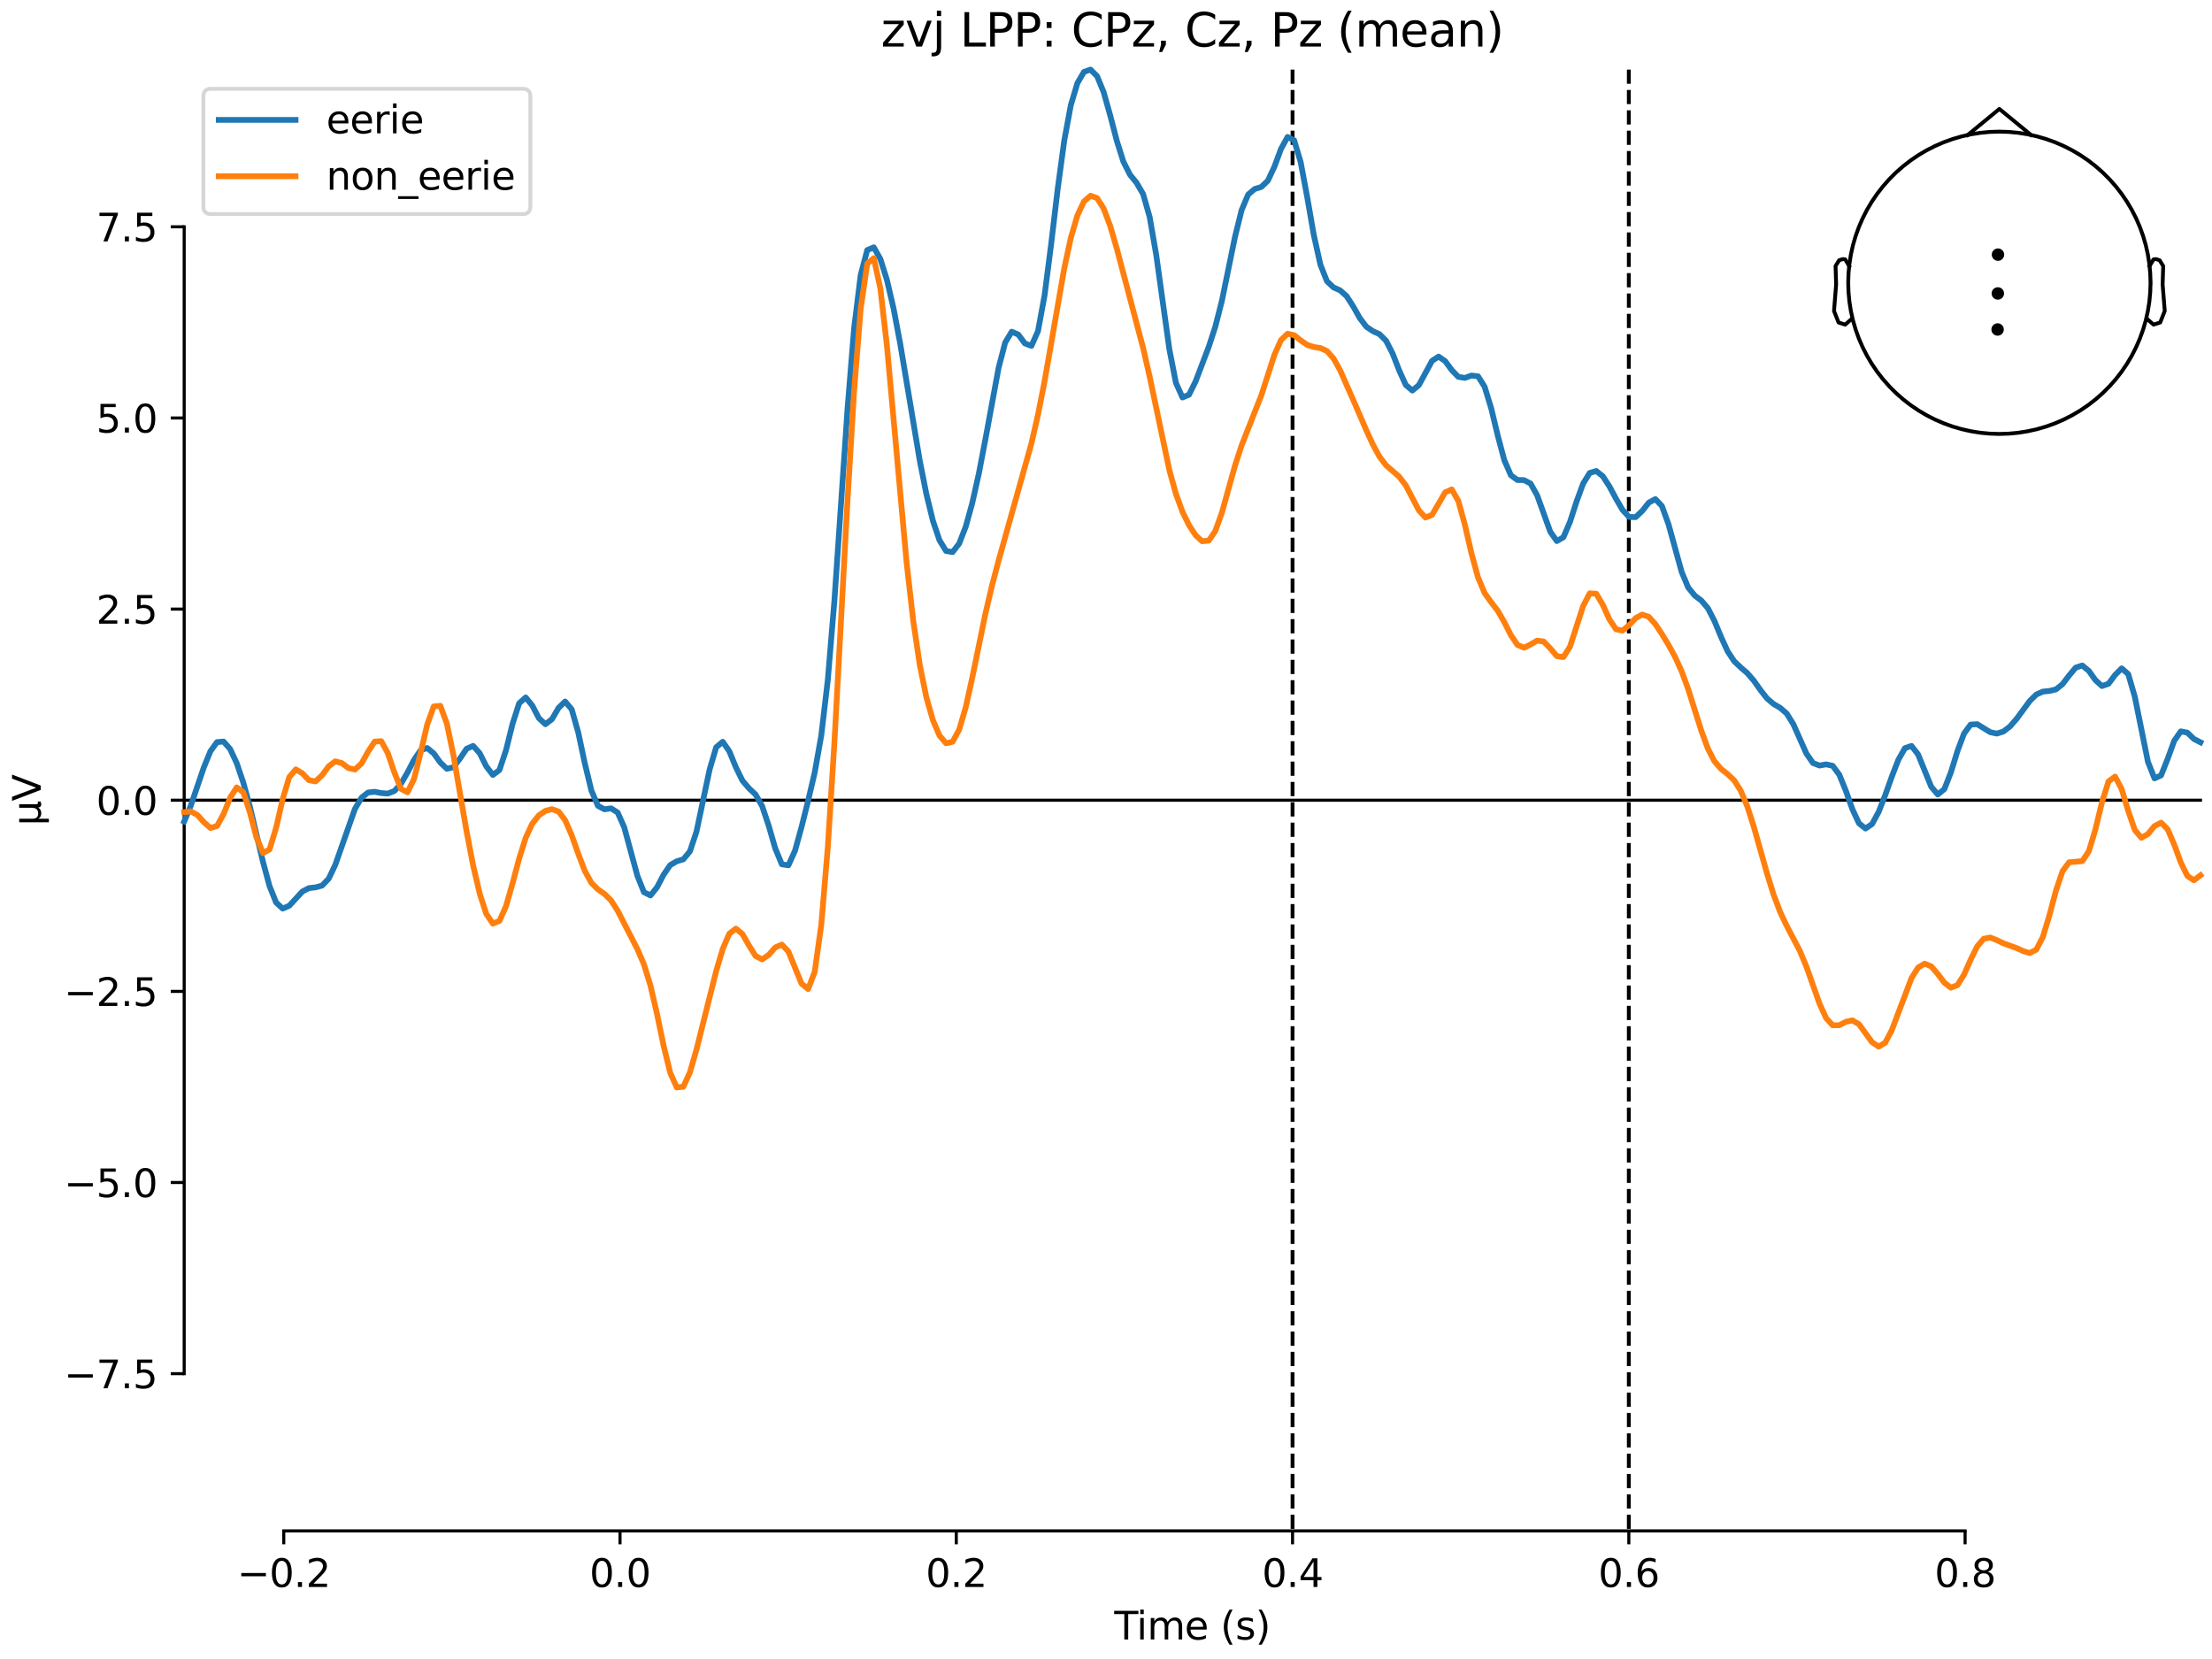 <?xml version="1.0" encoding="utf-8" standalone="no"?>
<!DOCTYPE svg PUBLIC "-//W3C//DTD SVG 1.1//EN"
  "http://www.w3.org/Graphics/SVG/1.1/DTD/svg11.dtd">
<svg xmlns:xlink="http://www.w3.org/1999/xlink" width="576pt" height="432pt" viewBox="0 0 576 432" xmlns="http://www.w3.org/2000/svg" version="1.1">
 <defs>
  <style type="text/css">*{stroke-linejoin: round; stroke-linecap: butt}</style>
 </defs>
 <g id="figure_1">
  <g id="patch_1">
   <path d="M 0 432 
L 576 432 
L 576 0 
L 0 0 
z
" style="fill: #ffffff"/>
  </g>
  <g id="axes_1">
   <g id="patch_2">
    <path d="M 47.961 398.644 
L 573 398.644 
L 573 18.118 
L 47.961 18.118 
L 47.961 398.644 
z
" style="fill: none; opacity: 0"/>
   </g>
   <g id="patch_3">
    <path d="M 47.961 357.7 
L 47.961 59.062 
" style="fill: none; stroke: #000000; stroke-width: 0.8; stroke-linejoin: miter; stroke-linecap: square"/>
   </g>
   <g id="LineCollection_1">
    <path d="M 336.578 18.118 
L 336.578 398.644 
" clip-path="url(#pb19974d726)" style="fill: none; stroke-dasharray: 3.7,1.6; stroke-dashoffset: 0; stroke: #000000"/>
    <path d="M 424.142 18.118 
L 424.142 398.644 
" clip-path="url(#pb19974d726)" style="fill: none; stroke-dasharray: 3.7,1.6; stroke-dashoffset: 0; stroke: #000000"/>
   </g>
   <g id="matplotlib.axis_1">
    <g id="xtick_1">
     <g id="line2d_1">
      <defs>
       <path id="mde2807df62" d="M 0 0 
L 0 3.5 
" style="stroke: #000000; stroke-width: 0.8"/>
      </defs>
      <g>
       <use xlink:href="#mde2807df62" x="73.888" y="398.644" style="stroke: #000000; stroke-width: 0.8"/>
      </g>
     </g>
     <g id="text_1">
      <!-- −0.2 -->
      <g transform="translate(61.747 413.242) scale(0.1 -0.1)">
       <defs>
        <path id="DejaVuSans-2212" d="M 678 2272 
L 4684 2272 
L 4684 1741 
L 678 1741 
L 678 2272 
z
" transform="scale(0.016)"/>
        <path id="DejaVuSans-30" d="M 2034 4250 
Q 1547 4250 1301 3770 
Q 1056 3291 1056 2328 
Q 1056 1369 1301 889 
Q 1547 409 2034 409 
Q 2525 409 2770 889 
Q 3016 1369 3016 2328 
Q 3016 3291 2770 3770 
Q 2525 4250 2034 4250 
z
M 2034 4750 
Q 2819 4750 3233 4129 
Q 3647 3509 3647 2328 
Q 3647 1150 3233 529 
Q 2819 -91 2034 -91 
Q 1250 -91 836 529 
Q 422 1150 422 2328 
Q 422 3509 836 4129 
Q 1250 4750 2034 4750 
z
" transform="scale(0.016)"/>
        <path id="DejaVuSans-2e" d="M 684 794 
L 1344 794 
L 1344 0 
L 684 0 
L 684 794 
z
" transform="scale(0.016)"/>
        <path id="DejaVuSans-32" d="M 1228 531 
L 3431 531 
L 3431 0 
L 469 0 
L 469 531 
Q 828 903 1448 1529 
Q 2069 2156 2228 2338 
Q 2531 2678 2651 2914 
Q 2772 3150 2772 3378 
Q 2772 3750 2511 3984 
Q 2250 4219 1831 4219 
Q 1534 4219 1204 4116 
Q 875 4013 500 3803 
L 500 4441 
Q 881 4594 1212 4672 
Q 1544 4750 1819 4750 
Q 2544 4750 2975 4387 
Q 3406 4025 3406 3419 
Q 3406 3131 3298 2873 
Q 3191 2616 2906 2266 
Q 2828 2175 2409 1742 
Q 1991 1309 1228 531 
z
" transform="scale(0.016)"/>
       </defs>
       <use xlink:href="#DejaVuSans-2212"/>
       <use xlink:href="#DejaVuSans-30" transform="translate(83.789 0)"/>
       <use xlink:href="#DejaVuSans-2e" transform="translate(147.412 0)"/>
       <use xlink:href="#DejaVuSans-32" transform="translate(179.199 0)"/>
      </g>
     </g>
    </g>
    <g id="xtick_2">
     <g id="line2d_2">
      <g>
       <use xlink:href="#mde2807df62" x="161.452" y="398.644" style="stroke: #000000; stroke-width: 0.8"/>
      </g>
     </g>
     <g id="text_2">
      <!-- 0.0 -->
      <g transform="translate(153.5 413.242) scale(0.1 -0.1)">
       <use xlink:href="#DejaVuSans-30"/>
       <use xlink:href="#DejaVuSans-2e" transform="translate(63.623 0)"/>
       <use xlink:href="#DejaVuSans-30" transform="translate(95.41 0)"/>
      </g>
     </g>
    </g>
    <g id="xtick_3">
     <g id="line2d_3">
      <g>
       <use xlink:href="#mde2807df62" x="249.015" y="398.644" style="stroke: #000000; stroke-width: 0.8"/>
      </g>
     </g>
     <g id="text_3">
      <!-- 0.2 -->
      <g transform="translate(241.063 413.242) scale(0.1 -0.1)">
       <use xlink:href="#DejaVuSans-30"/>
       <use xlink:href="#DejaVuSans-2e" transform="translate(63.623 0)"/>
       <use xlink:href="#DejaVuSans-32" transform="translate(95.41 0)"/>
      </g>
     </g>
    </g>
    <g id="xtick_4">
     <g id="line2d_4">
      <g>
       <use xlink:href="#mde2807df62" x="336.578" y="398.644" style="stroke: #000000; stroke-width: 0.8"/>
      </g>
     </g>
     <g id="text_4">
      <!-- 0.4 -->
      <g transform="translate(328.627 413.242) scale(0.1 -0.1)">
       <defs>
        <path id="DejaVuSans-34" d="M 2419 4116 
L 825 1625 
L 2419 1625 
L 2419 4116 
z
M 2253 4666 
L 3047 4666 
L 3047 1625 
L 3713 1625 
L 3713 1100 
L 3047 1100 
L 3047 0 
L 2419 0 
L 2419 1100 
L 313 1100 
L 313 1709 
L 2253 4666 
z
" transform="scale(0.016)"/>
       </defs>
       <use xlink:href="#DejaVuSans-30"/>
       <use xlink:href="#DejaVuSans-2e" transform="translate(63.623 0)"/>
       <use xlink:href="#DejaVuSans-34" transform="translate(95.41 0)"/>
      </g>
     </g>
    </g>
    <g id="xtick_5">
     <g id="line2d_5">
      <g>
       <use xlink:href="#mde2807df62" x="424.142" y="398.644" style="stroke: #000000; stroke-width: 0.8"/>
      </g>
     </g>
     <g id="text_5">
      <!-- 0.6 -->
      <g transform="translate(416.19 413.242) scale(0.1 -0.1)">
       <defs>
        <path id="DejaVuSans-36" d="M 2113 2584 
Q 1688 2584 1439 2293 
Q 1191 2003 1191 1497 
Q 1191 994 1439 701 
Q 1688 409 2113 409 
Q 2538 409 2786 701 
Q 3034 994 3034 1497 
Q 3034 2003 2786 2293 
Q 2538 2584 2113 2584 
z
M 3366 4563 
L 3366 3988 
Q 3128 4100 2886 4159 
Q 2644 4219 2406 4219 
Q 1781 4219 1451 3797 
Q 1122 3375 1075 2522 
Q 1259 2794 1537 2939 
Q 1816 3084 2150 3084 
Q 2853 3084 3261 2657 
Q 3669 2231 3669 1497 
Q 3669 778 3244 343 
Q 2819 -91 2113 -91 
Q 1303 -91 875 529 
Q 447 1150 447 2328 
Q 447 3434 972 4092 
Q 1497 4750 2381 4750 
Q 2619 4750 2861 4703 
Q 3103 4656 3366 4563 
z
" transform="scale(0.016)"/>
       </defs>
       <use xlink:href="#DejaVuSans-30"/>
       <use xlink:href="#DejaVuSans-2e" transform="translate(63.623 0)"/>
       <use xlink:href="#DejaVuSans-36" transform="translate(95.41 0)"/>
      </g>
     </g>
    </g>
    <g id="xtick_6">
     <g id="line2d_6">
      <g>
       <use xlink:href="#mde2807df62" x="511.705" y="398.644" style="stroke: #000000; stroke-width: 0.8"/>
      </g>
     </g>
     <g id="text_6">
      <!-- 0.8 -->
      <g transform="translate(503.754 413.242) scale(0.1 -0.1)">
       <defs>
        <path id="DejaVuSans-38" d="M 2034 2216 
Q 1584 2216 1326 1975 
Q 1069 1734 1069 1313 
Q 1069 891 1326 650 
Q 1584 409 2034 409 
Q 2484 409 2743 651 
Q 3003 894 3003 1313 
Q 3003 1734 2745 1975 
Q 2488 2216 2034 2216 
z
M 1403 2484 
Q 997 2584 770 2862 
Q 544 3141 544 3541 
Q 544 4100 942 4425 
Q 1341 4750 2034 4750 
Q 2731 4750 3128 4425 
Q 3525 4100 3525 3541 
Q 3525 3141 3298 2862 
Q 3072 2584 2669 2484 
Q 3125 2378 3379 2068 
Q 3634 1759 3634 1313 
Q 3634 634 3220 271 
Q 2806 -91 2034 -91 
Q 1263 -91 848 271 
Q 434 634 434 1313 
Q 434 1759 690 2068 
Q 947 2378 1403 2484 
z
M 1172 3481 
Q 1172 3119 1398 2916 
Q 1625 2713 2034 2713 
Q 2441 2713 2670 2916 
Q 2900 3119 2900 3481 
Q 2900 3844 2670 4047 
Q 2441 4250 2034 4250 
Q 1625 4250 1398 4047 
Q 1172 3844 1172 3481 
z
" transform="scale(0.016)"/>
       </defs>
       <use xlink:href="#DejaVuSans-30"/>
       <use xlink:href="#DejaVuSans-2e" transform="translate(63.623 0)"/>
       <use xlink:href="#DejaVuSans-38" transform="translate(95.41 0)"/>
      </g>
     </g>
    </g>
    <g id="text_7">
     <!-- Time (s) -->
     <g transform="translate(290.152 426.92) scale(0.1 -0.1)">
      <defs>
       <path id="DejaVuSans-54" d="M -19 4666 
L 3928 4666 
L 3928 4134 
L 2272 4134 
L 2272 0 
L 1638 0 
L 1638 4134 
L -19 4134 
L -19 4666 
z
" transform="scale(0.016)"/>
       <path id="DejaVuSans-69" d="M 603 3500 
L 1178 3500 
L 1178 0 
L 603 0 
L 603 3500 
z
M 603 4863 
L 1178 4863 
L 1178 4134 
L 603 4134 
L 603 4863 
z
" transform="scale(0.016)"/>
       <path id="DejaVuSans-6d" d="M 3328 2828 
Q 3544 3216 3844 3400 
Q 4144 3584 4550 3584 
Q 5097 3584 5394 3201 
Q 5691 2819 5691 2113 
L 5691 0 
L 5113 0 
L 5113 2094 
Q 5113 2597 4934 2840 
Q 4756 3084 4391 3084 
Q 3944 3084 3684 2787 
Q 3425 2491 3425 1978 
L 3425 0 
L 2847 0 
L 2847 2094 
Q 2847 2600 2669 2842 
Q 2491 3084 2119 3084 
Q 1678 3084 1418 2786 
Q 1159 2488 1159 1978 
L 1159 0 
L 581 0 
L 581 3500 
L 1159 3500 
L 1159 2956 
Q 1356 3278 1631 3431 
Q 1906 3584 2284 3584 
Q 2666 3584 2933 3390 
Q 3200 3197 3328 2828 
z
" transform="scale(0.016)"/>
       <path id="DejaVuSans-65" d="M 3597 1894 
L 3597 1613 
L 953 1613 
Q 991 1019 1311 708 
Q 1631 397 2203 397 
Q 2534 397 2845 478 
Q 3156 559 3463 722 
L 3463 178 
Q 3153 47 2828 -22 
Q 2503 -91 2169 -91 
Q 1331 -91 842 396 
Q 353 884 353 1716 
Q 353 2575 817 3079 
Q 1281 3584 2069 3584 
Q 2775 3584 3186 3129 
Q 3597 2675 3597 1894 
z
M 3022 2063 
Q 3016 2534 2758 2815 
Q 2500 3097 2075 3097 
Q 1594 3097 1305 2825 
Q 1016 2553 972 2059 
L 3022 2063 
z
" transform="scale(0.016)"/>
       <path id="DejaVuSans-20" transform="scale(0.016)"/>
       <path id="DejaVuSans-28" d="M 1984 4856 
Q 1566 4138 1362 3434 
Q 1159 2731 1159 2009 
Q 1159 1288 1364 580 
Q 1569 -128 1984 -844 
L 1484 -844 
Q 1016 -109 783 600 
Q 550 1309 550 2009 
Q 550 2706 781 3412 
Q 1013 4119 1484 4856 
L 1984 4856 
z
" transform="scale(0.016)"/>
       <path id="DejaVuSans-73" d="M 2834 3397 
L 2834 2853 
Q 2591 2978 2328 3040 
Q 2066 3103 1784 3103 
Q 1356 3103 1142 2972 
Q 928 2841 928 2578 
Q 928 2378 1081 2264 
Q 1234 2150 1697 2047 
L 1894 2003 
Q 2506 1872 2764 1633 
Q 3022 1394 3022 966 
Q 3022 478 2636 193 
Q 2250 -91 1575 -91 
Q 1294 -91 989 -36 
Q 684 19 347 128 
L 347 722 
Q 666 556 975 473 
Q 1284 391 1588 391 
Q 1994 391 2212 530 
Q 2431 669 2431 922 
Q 2431 1156 2273 1281 
Q 2116 1406 1581 1522 
L 1381 1569 
Q 847 1681 609 1914 
Q 372 2147 372 2553 
Q 372 3047 722 3315 
Q 1072 3584 1716 3584 
Q 2034 3584 2315 3537 
Q 2597 3491 2834 3397 
z
" transform="scale(0.016)"/>
       <path id="DejaVuSans-29" d="M 513 4856 
L 1013 4856 
Q 1481 4119 1714 3412 
Q 1947 2706 1947 2009 
Q 1947 1309 1714 600 
Q 1481 -109 1013 -844 
L 513 -844 
Q 928 -128 1133 580 
Q 1338 1288 1338 2009 
Q 1338 2731 1133 3434 
Q 928 4138 513 4856 
z
" transform="scale(0.016)"/>
      </defs>
      <use xlink:href="#DejaVuSans-54"/>
      <use xlink:href="#DejaVuSans-69" transform="translate(57.959 0)"/>
      <use xlink:href="#DejaVuSans-6d" transform="translate(85.742 0)"/>
      <use xlink:href="#DejaVuSans-65" transform="translate(183.154 0)"/>
      <use xlink:href="#DejaVuSans-20" transform="translate(244.678 0)"/>
      <use xlink:href="#DejaVuSans-28" transform="translate(276.465 0)"/>
      <use xlink:href="#DejaVuSans-73" transform="translate(315.479 0)"/>
      <use xlink:href="#DejaVuSans-29" transform="translate(367.578 0)"/>
     </g>
    </g>
   </g>
   <g id="matplotlib.axis_2">
    <g id="ytick_1">
     <g id="line2d_7">
      <defs>
       <path id="med34e1b047" d="M 0 0 
L -3.5 0 
" style="stroke: #000000; stroke-width: 0.8"/>
      </defs>
      <g>
       <use xlink:href="#med34e1b047" x="47.961" y="357.7" style="stroke: #000000; stroke-width: 0.8"/>
      </g>
     </g>
     <g id="text_8">
      <!-- −7.5 -->
      <g transform="translate(16.678 361.499) scale(0.1 -0.1)">
       <defs>
        <path id="DejaVuSans-37" d="M 525 4666 
L 3525 4666 
L 3525 4397 
L 1831 0 
L 1172 0 
L 2766 4134 
L 525 4134 
L 525 4666 
z
" transform="scale(0.016)"/>
        <path id="DejaVuSans-35" d="M 691 4666 
L 3169 4666 
L 3169 4134 
L 1269 4134 
L 1269 2991 
Q 1406 3038 1543 3061 
Q 1681 3084 1819 3084 
Q 2600 3084 3056 2656 
Q 3513 2228 3513 1497 
Q 3513 744 3044 326 
Q 2575 -91 1722 -91 
Q 1428 -91 1123 -41 
Q 819 9 494 109 
L 494 744 
Q 775 591 1075 516 
Q 1375 441 1709 441 
Q 2250 441 2565 725 
Q 2881 1009 2881 1497 
Q 2881 1984 2565 2268 
Q 2250 2553 1709 2553 
Q 1456 2553 1204 2497 
Q 953 2441 691 2322 
L 691 4666 
z
" transform="scale(0.016)"/>
       </defs>
       <use xlink:href="#DejaVuSans-2212"/>
       <use xlink:href="#DejaVuSans-37" transform="translate(83.789 0)"/>
       <use xlink:href="#DejaVuSans-2e" transform="translate(147.412 0)"/>
       <use xlink:href="#DejaVuSans-35" transform="translate(179.199 0)"/>
      </g>
     </g>
    </g>
    <g id="ytick_2">
     <g id="line2d_8">
      <g>
       <use xlink:href="#med34e1b047" x="47.961" y="307.927" style="stroke: #000000; stroke-width: 0.8"/>
      </g>
     </g>
     <g id="text_9">
      <!-- −5.0 -->
      <g transform="translate(16.678 311.726) scale(0.1 -0.1)">
       <use xlink:href="#DejaVuSans-2212"/>
       <use xlink:href="#DejaVuSans-35" transform="translate(83.789 0)"/>
       <use xlink:href="#DejaVuSans-2e" transform="translate(147.412 0)"/>
       <use xlink:href="#DejaVuSans-30" transform="translate(179.199 0)"/>
      </g>
     </g>
    </g>
    <g id="ytick_3">
     <g id="line2d_9">
      <g>
       <use xlink:href="#med34e1b047" x="47.961" y="258.154" style="stroke: #000000; stroke-width: 0.8"/>
      </g>
     </g>
     <g id="text_10">
      <!-- −2.5 -->
      <g transform="translate(16.678 261.953) scale(0.1 -0.1)">
       <use xlink:href="#DejaVuSans-2212"/>
       <use xlink:href="#DejaVuSans-32" transform="translate(83.789 0)"/>
       <use xlink:href="#DejaVuSans-2e" transform="translate(147.412 0)"/>
       <use xlink:href="#DejaVuSans-35" transform="translate(179.199 0)"/>
      </g>
     </g>
    </g>
    <g id="ytick_4">
     <g id="line2d_10">
      <g>
       <use xlink:href="#med34e1b047" x="47.961" y="208.381" style="stroke: #000000; stroke-width: 0.8"/>
      </g>
     </g>
     <g id="text_11">
      <!-- 0.0 -->
      <g transform="translate(25.058 212.18) scale(0.1 -0.1)">
       <use xlink:href="#DejaVuSans-30"/>
       <use xlink:href="#DejaVuSans-2e" transform="translate(63.623 0)"/>
       <use xlink:href="#DejaVuSans-30" transform="translate(95.41 0)"/>
      </g>
     </g>
    </g>
    <g id="ytick_5">
     <g id="line2d_11">
      <g>
       <use xlink:href="#med34e1b047" x="47.961" y="158.608" style="stroke: #000000; stroke-width: 0.8"/>
      </g>
     </g>
     <g id="text_12">
      <!-- 2.5 -->
      <g transform="translate(25.058 162.407) scale(0.1 -0.1)">
       <use xlink:href="#DejaVuSans-32"/>
       <use xlink:href="#DejaVuSans-2e" transform="translate(63.623 0)"/>
       <use xlink:href="#DejaVuSans-35" transform="translate(95.41 0)"/>
      </g>
     </g>
    </g>
    <g id="ytick_6">
     <g id="line2d_12">
      <g>
       <use xlink:href="#med34e1b047" x="47.961" y="108.835" style="stroke: #000000; stroke-width: 0.8"/>
      </g>
     </g>
     <g id="text_13">
      <!-- 5.0 -->
      <g transform="translate(25.058 112.634) scale(0.1 -0.1)">
       <use xlink:href="#DejaVuSans-35"/>
       <use xlink:href="#DejaVuSans-2e" transform="translate(63.623 0)"/>
       <use xlink:href="#DejaVuSans-30" transform="translate(95.41 0)"/>
      </g>
     </g>
    </g>
    <g id="ytick_7">
     <g id="line2d_13">
      <g>
       <use xlink:href="#med34e1b047" x="47.961" y="59.062" style="stroke: #000000; stroke-width: 0.8"/>
      </g>
     </g>
     <g id="text_14">
      <!-- 7.5 -->
      <g transform="translate(25.058 62.861) scale(0.1 -0.1)">
       <use xlink:href="#DejaVuSans-37"/>
       <use xlink:href="#DejaVuSans-2e" transform="translate(63.623 0)"/>
       <use xlink:href="#DejaVuSans-35" transform="translate(95.41 0)"/>
      </g>
     </g>
    </g>
    <g id="text_15">
     <!-- µV -->
     <g transform="translate(10.599 214.982) rotate(-90) scale(0.1 -0.1)">
      <defs>
       <path id="DejaVuSans-b5" d="M 544 -1331 
L 544 3500 
L 1119 3500 
L 1119 1325 
Q 1119 872 1334 640 
Q 1550 409 1972 409 
Q 2434 409 2667 671 
Q 2900 934 2900 1459 
L 2900 3500 
L 3475 3500 
L 3475 806 
Q 3475 619 3529 530 
Q 3584 441 3700 441 
Q 3728 441 3778 458 
Q 3828 475 3916 513 
L 3916 50 
Q 3788 -22 3673 -56 
Q 3559 -91 3450 -91 
Q 3234 -91 3106 31 
Q 2978 153 2931 403 
Q 2775 156 2548 32 
Q 2322 -91 2016 -91 
Q 1697 -91 1473 31 
Q 1250 153 1119 397 
L 1119 -1331 
L 544 -1331 
z
" transform="scale(0.016)"/>
       <path id="DejaVuSans-56" d="M 1831 0 
L 50 4666 
L 709 4666 
L 2188 738 
L 3669 4666 
L 4325 4666 
L 2547 0 
L 1831 0 
z
" transform="scale(0.016)"/>
      </defs>
      <use xlink:href="#DejaVuSans-b5"/>
      <use xlink:href="#DejaVuSans-56" transform="translate(63.623 0)"/>
     </g>
    </g>
   </g>
   <g id="patch_4">
    <path d="M 73.888 398.644 
L 511.705 398.644 
" style="fill: none; stroke: #000000; stroke-width: 0.8; stroke-linejoin: miter; stroke-linecap: square"/>
   </g>
   <g id="patch_5">
    <path d="M 47.961 208.381 
L 573 208.381 
" style="fill: none; stroke: #000000; stroke-width: 0.8; stroke-linejoin: miter; stroke-linecap: square"/>
   </g>
   <g id="text_16">
    <!-- zvj LPP: CPz, Cz, Pz (mean) -->
    <g transform="translate(229.405 12.118) scale(0.12 -0.12)">
     <defs>
      <path id="DejaVuSans-7a" d="M 353 3500 
L 3084 3500 
L 3084 2975 
L 922 459 
L 3084 459 
L 3084 0 
L 275 0 
L 275 525 
L 2438 3041 
L 353 3041 
L 353 3500 
z
" transform="scale(0.016)"/>
      <path id="DejaVuSans-76" d="M 191 3500 
L 800 3500 
L 1894 563 
L 2988 3500 
L 3597 3500 
L 2284 0 
L 1503 0 
L 191 3500 
z
" transform="scale(0.016)"/>
      <path id="DejaVuSans-6a" d="M 603 3500 
L 1178 3500 
L 1178 -63 
Q 1178 -731 923 -1031 
Q 669 -1331 103 -1331 
L -116 -1331 
L -116 -844 
L 38 -844 
Q 366 -844 484 -692 
Q 603 -541 603 -63 
L 603 3500 
z
M 603 4863 
L 1178 4863 
L 1178 4134 
L 603 4134 
L 603 4863 
z
" transform="scale(0.016)"/>
      <path id="DejaVuSans-4c" d="M 628 4666 
L 1259 4666 
L 1259 531 
L 3531 531 
L 3531 0 
L 628 0 
L 628 4666 
z
" transform="scale(0.016)"/>
      <path id="DejaVuSans-50" d="M 1259 4147 
L 1259 2394 
L 2053 2394 
Q 2494 2394 2734 2622 
Q 2975 2850 2975 3272 
Q 2975 3691 2734 3919 
Q 2494 4147 2053 4147 
L 1259 4147 
z
M 628 4666 
L 2053 4666 
Q 2838 4666 3239 4311 
Q 3641 3956 3641 3272 
Q 3641 2581 3239 2228 
Q 2838 1875 2053 1875 
L 1259 1875 
L 1259 0 
L 628 0 
L 628 4666 
z
" transform="scale(0.016)"/>
      <path id="DejaVuSans-3a" d="M 750 794 
L 1409 794 
L 1409 0 
L 750 0 
L 750 794 
z
M 750 3309 
L 1409 3309 
L 1409 2516 
L 750 2516 
L 750 3309 
z
" transform="scale(0.016)"/>
      <path id="DejaVuSans-43" d="M 4122 4306 
L 4122 3641 
Q 3803 3938 3442 4084 
Q 3081 4231 2675 4231 
Q 1875 4231 1450 3742 
Q 1025 3253 1025 2328 
Q 1025 1406 1450 917 
Q 1875 428 2675 428 
Q 3081 428 3442 575 
Q 3803 722 4122 1019 
L 4122 359 
Q 3791 134 3420 21 
Q 3050 -91 2638 -91 
Q 1578 -91 968 557 
Q 359 1206 359 2328 
Q 359 3453 968 4101 
Q 1578 4750 2638 4750 
Q 3056 4750 3426 4639 
Q 3797 4528 4122 4306 
z
" transform="scale(0.016)"/>
      <path id="DejaVuSans-2c" d="M 750 794 
L 1409 794 
L 1409 256 
L 897 -744 
L 494 -744 
L 750 256 
L 750 794 
z
" transform="scale(0.016)"/>
      <path id="DejaVuSans-61" d="M 2194 1759 
Q 1497 1759 1228 1600 
Q 959 1441 959 1056 
Q 959 750 1161 570 
Q 1363 391 1709 391 
Q 2188 391 2477 730 
Q 2766 1069 2766 1631 
L 2766 1759 
L 2194 1759 
z
M 3341 1997 
L 3341 0 
L 2766 0 
L 2766 531 
Q 2569 213 2275 61 
Q 1981 -91 1556 -91 
Q 1019 -91 701 211 
Q 384 513 384 1019 
Q 384 1609 779 1909 
Q 1175 2209 1959 2209 
L 2766 2209 
L 2766 2266 
Q 2766 2663 2505 2880 
Q 2244 3097 1772 3097 
Q 1472 3097 1187 3025 
Q 903 2953 641 2809 
L 641 3341 
Q 956 3463 1253 3523 
Q 1550 3584 1831 3584 
Q 2591 3584 2966 3190 
Q 3341 2797 3341 1997 
z
" transform="scale(0.016)"/>
      <path id="DejaVuSans-6e" d="M 3513 2113 
L 3513 0 
L 2938 0 
L 2938 2094 
Q 2938 2591 2744 2837 
Q 2550 3084 2163 3084 
Q 1697 3084 1428 2787 
Q 1159 2491 1159 1978 
L 1159 0 
L 581 0 
L 581 3500 
L 1159 3500 
L 1159 2956 
Q 1366 3272 1645 3428 
Q 1925 3584 2291 3584 
Q 2894 3584 3203 3211 
Q 3513 2838 3513 2113 
z
" transform="scale(0.016)"/>
     </defs>
     <use xlink:href="#DejaVuSans-7a"/>
     <use xlink:href="#DejaVuSans-76" transform="translate(52.49 0)"/>
     <use xlink:href="#DejaVuSans-6a" transform="translate(111.67 0)"/>
     <use xlink:href="#DejaVuSans-20" transform="translate(139.453 0)"/>
     <use xlink:href="#DejaVuSans-4c" transform="translate(171.24 0)"/>
     <use xlink:href="#DejaVuSans-50" transform="translate(226.953 0)"/>
     <use xlink:href="#DejaVuSans-50" transform="translate(287.256 0)"/>
     <use xlink:href="#DejaVuSans-3a" transform="translate(347.559 0)"/>
     <use xlink:href="#DejaVuSans-20" transform="translate(381.25 0)"/>
     <use xlink:href="#DejaVuSans-43" transform="translate(413.037 0)"/>
     <use xlink:href="#DejaVuSans-50" transform="translate(482.861 0)"/>
     <use xlink:href="#DejaVuSans-7a" transform="translate(543.164 0)"/>
     <use xlink:href="#DejaVuSans-2c" transform="translate(595.654 0)"/>
     <use xlink:href="#DejaVuSans-20" transform="translate(627.441 0)"/>
     <use xlink:href="#DejaVuSans-43" transform="translate(659.229 0)"/>
     <use xlink:href="#DejaVuSans-7a" transform="translate(729.053 0)"/>
     <use xlink:href="#DejaVuSans-2c" transform="translate(781.543 0)"/>
     <use xlink:href="#DejaVuSans-20" transform="translate(813.33 0)"/>
     <use xlink:href="#DejaVuSans-50" transform="translate(845.117 0)"/>
     <use xlink:href="#DejaVuSans-7a" transform="translate(905.42 0)"/>
     <use xlink:href="#DejaVuSans-20" transform="translate(957.91 0)"/>
     <use xlink:href="#DejaVuSans-28" transform="translate(989.697 0)"/>
     <use xlink:href="#DejaVuSans-6d" transform="translate(1028.711 0)"/>
     <use xlink:href="#DejaVuSans-65" transform="translate(1126.123 0)"/>
     <use xlink:href="#DejaVuSans-61" transform="translate(1187.646 0)"/>
     <use xlink:href="#DejaVuSans-6e" transform="translate(1248.926 0)"/>
     <use xlink:href="#DejaVuSans-29" transform="translate(1312.305 0)"/>
    </g>
   </g>
   <g id="legend_1">
    <g id="patch_6">
     <path d="M 54.961 55.753 
L 136.103 55.753 
Q 138.103 55.753 138.103 53.753 
L 138.103 25.118 
Q 138.103 23.118 136.103 23.118 
L 54.961 23.118 
Q 52.961 23.118 52.961 25.118 
L 52.961 53.753 
Q 52.961 55.753 54.961 55.753 
z
" style="fill: #ffffff; opacity: 0.8; stroke: #cccccc; stroke-linejoin: miter"/>
    </g>
    <g id="line2d_14">
     <path d="M 56.961 31.217 
L 66.961 31.217 
L 76.961 31.217 
" style="fill: none; stroke: #1f77b4; stroke-width: 1.5; stroke-linecap: square"/>
    </g>
    <g id="text_17">
     <!-- eerie -->
     <g transform="translate(84.961 34.717) scale(0.1 -0.1)">
      <defs>
       <path id="DejaVuSans-72" d="M 2631 2963 
Q 2534 3019 2420 3045 
Q 2306 3072 2169 3072 
Q 1681 3072 1420 2755 
Q 1159 2438 1159 1844 
L 1159 0 
L 581 0 
L 581 3500 
L 1159 3500 
L 1159 2956 
Q 1341 3275 1631 3429 
Q 1922 3584 2338 3584 
Q 2397 3584 2469 3576 
Q 2541 3569 2628 3553 
L 2631 2963 
z
" transform="scale(0.016)"/>
      </defs>
      <use xlink:href="#DejaVuSans-65"/>
      <use xlink:href="#DejaVuSans-65" transform="translate(61.523 0)"/>
      <use xlink:href="#DejaVuSans-72" transform="translate(123.047 0)"/>
      <use xlink:href="#DejaVuSans-69" transform="translate(164.16 0)"/>
      <use xlink:href="#DejaVuSans-65" transform="translate(191.943 0)"/>
     </g>
    </g>
    <g id="line2d_15">
     <path d="M 56.961 45.895 
L 66.961 45.895 
L 76.961 45.895 
" style="fill: none; stroke: #ff7f0e; stroke-width: 1.5; stroke-linecap: square"/>
    </g>
    <g id="text_18">
     <!-- non_eerie -->
     <g transform="translate(84.961 49.395) scale(0.1 -0.1)">
      <defs>
       <path id="DejaVuSans-6f" d="M 1959 3097 
Q 1497 3097 1228 2736 
Q 959 2375 959 1747 
Q 959 1119 1226 758 
Q 1494 397 1959 397 
Q 2419 397 2687 759 
Q 2956 1122 2956 1747 
Q 2956 2369 2687 2733 
Q 2419 3097 1959 3097 
z
M 1959 3584 
Q 2709 3584 3137 3096 
Q 3566 2609 3566 1747 
Q 3566 888 3137 398 
Q 2709 -91 1959 -91 
Q 1206 -91 779 398 
Q 353 888 353 1747 
Q 353 2609 779 3096 
Q 1206 3584 1959 3584 
z
" transform="scale(0.016)"/>
       <path id="DejaVuSans-5f" d="M 3263 -1063 
L 3263 -1509 
L -63 -1509 
L -63 -1063 
L 3263 -1063 
z
" transform="scale(0.016)"/>
      </defs>
      <use xlink:href="#DejaVuSans-6e"/>
      <use xlink:href="#DejaVuSans-6f" transform="translate(63.379 0)"/>
      <use xlink:href="#DejaVuSans-6e" transform="translate(124.561 0)"/>
      <use xlink:href="#DejaVuSans-5f" transform="translate(187.939 0)"/>
      <use xlink:href="#DejaVuSans-65" transform="translate(237.939 0)"/>
      <use xlink:href="#DejaVuSans-65" transform="translate(299.463 0)"/>
      <use xlink:href="#DejaVuSans-72" transform="translate(360.986 0)"/>
      <use xlink:href="#DejaVuSans-69" transform="translate(402.1 0)"/>
      <use xlink:href="#DejaVuSans-65" transform="translate(429.883 0)"/>
     </g>
    </g>
   </g>
   <g id="line2d_16">
    <path d="M 47.961 213.906 
L 49.671 209.817 
L 53.092 199.786 
L 54.802 195.611 
L 56.512 193.244 
L 58.223 193.098 
L 59.933 195.054 
L 61.643 198.726 
L 63.353 203.785 
L 65.063 210.03 
L 68.484 224.426 
L 70.194 230.764 
L 71.904 235.013 
L 73.615 236.599 
L 75.325 235.853 
L 78.745 232.142 
L 80.455 231.257 
L 82.166 231.072 
L 83.876 230.599 
L 85.586 228.809 
L 87.296 225.232 
L 92.427 210.625 
L 94.137 207.707 
L 95.847 206.363 
L 97.558 206.181 
L 99.268 206.512 
L 100.978 206.644 
L 102.688 205.977 
L 104.399 204.109 
L 106.109 201.155 
L 107.819 197.851 
L 109.529 195.375 
L 111.239 194.773 
L 112.95 196.184 
L 114.66 198.567 
L 116.37 200.192 
L 118.08 199.791 
L 119.791 197.506 
L 121.501 194.971 
L 123.211 194.23 
L 124.921 196.15 
L 126.631 199.562 
L 128.342 201.798 
L 130.052 200.506 
L 131.762 195.359 
L 133.472 188.472 
L 135.183 183.133 
L 136.893 181.611 
L 138.603 183.718 
L 140.313 187.001 
L 142.023 188.586 
L 143.734 187.271 
L 145.444 184.337 
L 147.154 182.669 
L 148.864 184.694 
L 150.575 190.732 
L 152.285 198.785 
L 153.995 205.847 
L 155.705 209.838 
L 157.415 210.741 
L 159.126 210.491 
L 160.836 211.575 
L 162.546 215.428 
L 165.967 228.029 
L 167.677 232.323 
L 169.387 233.171 
L 171.097 231.033 
L 172.807 227.757 
L 174.518 225.266 
L 176.228 224.276 
L 177.938 223.768 
L 179.648 221.702 
L 181.359 216.574 
L 184.779 200.39 
L 186.489 194.597 
L 188.199 193.152 
L 189.91 195.624 
L 191.62 199.78 
L 193.33 203.274 
L 195.04 205.279 
L 196.751 206.895 
L 198.461 209.905 
L 200.171 215.024 
L 201.881 220.945 
L 203.592 225.068 
L 205.302 225.32 
L 207.012 221.539 
L 208.722 215.346 
L 210.432 208.504 
L 212.143 201.195 
L 213.853 191.562 
L 215.563 177.018 
L 217.273 156.463 
L 220.694 106.428 
L 222.404 85.505 
L 224.114 71.628 
L 225.824 65.124 
L 227.535 64.4 
L 229.245 67.441 
L 230.955 72.899 
L 232.665 80.249 
L 234.376 89.293 
L 239.506 119.959 
L 241.216 128.603 
L 242.927 135.608 
L 244.637 140.673 
L 246.347 143.474 
L 248.057 143.76 
L 249.768 141.537 
L 251.478 137.131 
L 253.188 130.944 
L 254.898 123.27 
L 256.608 114.344 
L 260.029 95.801 
L 261.739 89.22 
L 263.449 86.373 
L 265.16 87.115 
L 266.87 89.422 
L 268.58 90.071 
L 270.29 86.231 
L 272 76.948 
L 273.711 63.633 
L 275.421 49.226 
L 277.131 36.605 
L 278.841 27.383 
L 280.552 21.648 
L 282.262 18.721 
L 283.972 18.118 
L 285.682 19.842 
L 287.392 24.005 
L 289.103 30.077 
L 290.813 36.662 
L 292.523 42.089 
L 294.233 45.475 
L 295.944 47.581 
L 297.654 50.509 
L 299.364 56.484 
L 301.074 66.35 
L 304.495 90.92 
L 306.205 99.69 
L 307.915 103.506 
L 309.625 102.78 
L 311.336 99.304 
L 314.756 90.312 
L 316.466 85.058 
L 318.176 78.346 
L 321.597 61.649 
L 323.307 54.722 
L 325.017 50.655 
L 326.728 49.211 
L 328.438 48.687 
L 330.148 47.049 
L 331.858 43.4 
L 333.568 38.776 
L 335.279 35.661 
L 336.989 36.528 
L 338.699 42.234 
L 340.409 51.422 
L 342.12 61.24 
L 343.83 68.919 
L 345.54 73.231 
L 347.25 74.843 
L 348.96 75.605 
L 350.671 77.129 
L 352.381 79.804 
L 354.091 82.833 
L 355.801 85.09 
L 357.512 86.238 
L 359.222 87.024 
L 360.932 88.728 
L 362.642 92.074 
L 364.353 96.466 
L 366.063 100.25 
L 367.773 101.701 
L 369.483 100.266 
L 372.904 93.953 
L 374.614 92.857 
L 376.324 94.041 
L 378.034 96.365 
L 379.745 98.134 
L 381.455 98.409 
L 383.165 97.788 
L 384.875 97.989 
L 386.585 100.694 
L 388.296 106.278 
L 390.006 113.406 
L 391.716 119.824 
L 393.426 123.746 
L 395.137 124.995 
L 396.847 125.02 
L 398.557 125.917 
L 400.267 128.97 
L 403.688 138.467 
L 405.398 140.896 
L 407.108 139.904 
L 408.818 135.913 
L 410.529 130.612 
L 412.239 125.933 
L 413.949 123.162 
L 415.659 122.644 
L 417.369 124.012 
L 419.08 126.643 
L 420.79 129.83 
L 422.5 132.775 
L 424.21 134.612 
L 425.921 134.664 
L 427.631 133.046 
L 429.341 130.883 
L 431.051 129.961 
L 432.761 131.775 
L 434.472 136.514 
L 437.892 148.904 
L 439.602 152.988 
L 441.313 155.083 
L 443.023 156.379 
L 444.733 158.382 
L 446.443 161.718 
L 448.153 165.84 
L 449.864 169.586 
L 451.574 172.176 
L 453.284 173.805 
L 454.994 175.275 
L 456.705 177.263 
L 458.415 179.681 
L 460.125 181.86 
L 461.835 183.313 
L 463.545 184.311 
L 465.256 185.796 
L 466.966 188.543 
L 470.386 196.23 
L 472.097 198.693 
L 473.807 199.346 
L 475.517 199.041 
L 477.227 199.414 
L 478.937 201.709 
L 480.648 205.905 
L 482.358 210.712 
L 484.068 214.386 
L 485.778 215.748 
L 487.489 214.574 
L 489.199 211.412 
L 490.909 207.053 
L 492.619 202.253 
L 494.329 197.841 
L 496.04 194.822 
L 497.75 194.23 
L 499.46 196.438 
L 502.881 204.847 
L 504.591 206.883 
L 506.301 205.501 
L 508.011 201.115 
L 509.721 195.568 
L 511.432 191.005 
L 513.142 188.686 
L 514.852 188.569 
L 518.273 190.672 
L 519.983 191.023 
L 521.693 190.481 
L 523.403 189.163 
L 525.114 187.198 
L 528.534 182.542 
L 530.244 180.858 
L 531.954 180.094 
L 533.665 179.922 
L 535.375 179.514 
L 537.085 178.141 
L 538.795 175.899 
L 540.506 173.845 
L 542.216 173.286 
L 543.926 174.692 
L 545.636 177.088 
L 547.346 178.646 
L 549.057 178.049 
L 550.767 175.758 
L 552.477 174.035 
L 554.187 175.539 
L 555.898 181.416 
L 559.318 198.366 
L 561.028 202.688 
L 562.738 201.917 
L 564.449 197.614 
L 566.159 192.908 
L 567.869 190.443 
L 569.579 190.775 
L 571.29 192.424 
L 573 193.299 
L 573 193.299 
" style="fill: none; stroke: #1f77b4; stroke-width: 1.5; stroke-linecap: square"/>
   </g>
   <g id="line2d_17">
    <path d="M 47.961 211.48 
L 49.671 211.28 
L 51.382 212.21 
L 53.092 214.098 
L 54.802 215.611 
L 56.512 215.089 
L 58.223 211.976 
L 59.933 207.7 
L 61.643 205.037 
L 63.353 206.293 
L 65.063 211.507 
L 66.774 218.045 
L 68.484 222.132 
L 70.194 221.187 
L 71.904 215.527 
L 73.615 208.071 
L 75.325 202.353 
L 77.035 200.339 
L 78.745 201.386 
L 80.455 203.157 
L 82.166 203.482 
L 83.876 201.855 
L 85.586 199.539 
L 87.296 198.251 
L 89.007 198.7 
L 90.717 199.994 
L 92.427 200.393 
L 94.137 198.806 
L 95.847 195.735 
L 97.558 193.117 
L 99.268 192.997 
L 100.978 196.091 
L 102.688 201.129 
L 104.399 205.403 
L 106.109 206.316 
L 107.819 202.809 
L 109.529 196.01 
L 111.239 188.699 
L 112.95 183.952 
L 114.66 183.79 
L 116.37 188.459 
L 118.08 196.703 
L 121.501 216.517 
L 123.211 225.405 
L 124.921 232.725 
L 126.631 237.979 
L 128.342 240.51 
L 130.052 239.804 
L 131.762 235.967 
L 133.472 230.009 
L 135.183 223.578 
L 136.893 218.16 
L 138.603 214.475 
L 140.313 212.322 
L 142.023 211.145 
L 143.734 210.703 
L 145.444 211.319 
L 147.154 213.556 
L 148.864 217.48 
L 150.575 222.321 
L 152.285 226.792 
L 153.995 229.896 
L 155.705 231.608 
L 157.415 232.78 
L 159.126 234.475 
L 160.836 237.148 
L 165.967 247.136 
L 167.677 251.111 
L 169.387 256.682 
L 171.097 264.092 
L 172.807 272.318 
L 174.518 279.324 
L 176.228 283.172 
L 177.938 282.979 
L 179.648 279.246 
L 181.359 273.322 
L 186.489 252.886 
L 188.199 247.106 
L 189.91 243.128 
L 191.62 241.809 
L 193.33 243.216 
L 195.04 246.216 
L 196.751 248.937 
L 198.461 249.824 
L 200.171 248.652 
L 201.881 246.706 
L 203.592 245.963 
L 205.302 247.778 
L 208.722 256.136 
L 210.432 257.542 
L 212.143 253.089 
L 213.853 240.889 
L 215.563 220.579 
L 217.273 193.441 
L 220.694 130.234 
L 222.404 101.81 
L 224.114 80.454 
L 225.824 68.662 
L 227.535 67.217 
L 229.245 75.149 
L 230.955 90.069 
L 236.086 146.588 
L 237.796 161.595 
L 239.506 173.135 
L 241.216 181.553 
L 242.927 187.533 
L 244.637 191.532 
L 246.347 193.544 
L 248.057 193.161 
L 249.768 189.997 
L 251.478 184.163 
L 253.188 176.417 
L 256.608 159.778 
L 258.319 152.475 
L 260.029 145.986 
L 268.58 115.479 
L 270.29 108.018 
L 272 99.325 
L 277.131 69.877 
L 278.841 61.942 
L 280.552 56.097 
L 282.262 52.457 
L 283.972 50.972 
L 285.682 51.591 
L 287.392 54.303 
L 289.103 58.869 
L 290.813 64.727 
L 297.654 90.561 
L 299.364 98.047 
L 304.495 122.403 
L 306.205 128.605 
L 307.915 133.271 
L 309.625 136.763 
L 311.336 139.379 
L 313.046 140.944 
L 314.756 140.777 
L 316.466 138.281 
L 318.176 133.51 
L 321.597 121.226 
L 323.307 115.991 
L 328.438 102.966 
L 331.858 92.377 
L 333.568 88.551 
L 335.279 86.914 
L 336.989 87.283 
L 338.699 88.629 
L 340.409 89.822 
L 342.12 90.365 
L 343.83 90.619 
L 345.54 91.415 
L 347.25 93.34 
L 348.96 96.411 
L 352.381 104.164 
L 355.801 112.071 
L 357.512 115.785 
L 359.222 118.92 
L 360.932 121.167 
L 364.353 124.137 
L 366.063 126.399 
L 369.483 132.914 
L 371.193 134.772 
L 372.904 134.079 
L 376.324 128.201 
L 378.034 127.442 
L 379.745 130.436 
L 381.455 136.684 
L 383.165 144.102 
L 384.875 150.367 
L 386.585 154.411 
L 388.296 156.822 
L 390.006 159.034 
L 391.716 162.009 
L 393.426 165.378 
L 395.137 167.921 
L 396.847 168.657 
L 398.557 167.822 
L 400.267 166.81 
L 401.977 167.054 
L 403.688 168.83 
L 405.398 170.844 
L 407.108 171.108 
L 408.818 168.4 
L 412.239 157.827 
L 413.949 154.514 
L 415.659 154.604 
L 417.369 157.501 
L 419.08 161.268 
L 420.79 163.847 
L 422.5 164.214 
L 424.21 162.805 
L 425.921 160.961 
L 427.631 160.033 
L 429.341 160.626 
L 431.051 162.519 
L 432.761 165.107 
L 434.472 167.93 
L 436.182 171.044 
L 437.892 174.795 
L 439.602 179.453 
L 443.023 190.296 
L 444.733 194.951 
L 446.443 198.236 
L 448.153 200.218 
L 449.864 201.566 
L 451.574 203.19 
L 453.284 205.892 
L 454.994 209.99 
L 456.705 215.333 
L 460.125 227.459 
L 461.835 232.945 
L 463.545 237.471 
L 465.256 241.087 
L 468.676 247.6 
L 470.386 251.712 
L 473.807 261.372 
L 475.517 265.125 
L 477.227 266.98 
L 478.937 266.976 
L 480.648 266.089 
L 482.358 265.695 
L 484.068 266.698 
L 487.489 271.394 
L 489.199 272.546 
L 490.909 271.498 
L 492.619 268.254 
L 497.75 254.697 
L 499.46 251.964 
L 501.17 250.935 
L 502.881 251.637 
L 504.591 253.605 
L 506.301 255.887 
L 508.011 257.193 
L 509.721 256.521 
L 511.432 253.787 
L 513.142 249.929 
L 514.852 246.446 
L 516.562 244.451 
L 518.273 244.132 
L 519.983 244.82 
L 521.693 245.644 
L 525.114 246.867 
L 526.824 247.659 
L 528.534 248.181 
L 530.244 247.291 
L 531.954 243.987 
L 533.665 238.338 
L 535.375 231.892 
L 537.085 226.84 
L 538.795 224.53 
L 542.216 224.237 
L 543.926 221.673 
L 545.636 216.012 
L 547.346 208.911 
L 549.057 203.469 
L 550.767 202.22 
L 552.477 205.487 
L 554.187 211.165 
L 555.898 216.125 
L 557.608 218.154 
L 559.318 217.197 
L 561.028 215.099 
L 562.738 214.22 
L 564.449 215.941 
L 566.159 219.924 
L 567.869 224.581 
L 569.579 228.07 
L 571.29 229.228 
L 573 227.923 
L 573 227.923 
" style="fill: none; stroke: #ff7f0e; stroke-width: 1.5; stroke-linecap: square"/>
   </g>
  </g>
  <g id="axes_2">
   <g id="PathCollection_1">
    <defs>
     <path id="C0_0_3d27c41c1b" d="M 0 1.118 
C 0.297 1.118 0.581 1 0.791 0.791 
C 1 0.581 1.118 0.297 1.118 -0 
C 1.118 -0.297 1 -0.581 0.791 -0.791 
C 0.581 -1 0.297 -1.118 0 -1.118 
C -0.297 -1.118 -0.581 -1 -0.791 -0.791 
C -1 -0.581 -1.118 -0.297 -1.118 0 
C -1.118 0.297 -1 0.581 -0.791 0.791 
C -0.581 1 -0.297 1.118 0 1.118 
z
"/>
    </defs>
    <g clip-path="url(#pfb6e4eebcc)">
     <use xlink:href="#C0_0_3d27c41c1b" x="520.231" y="76.413" style="stroke: #000000"/>
    </g>
    <g clip-path="url(#pfb6e4eebcc)">
     <use xlink:href="#C0_0_3d27c41c1b" x="520.173" y="85.799" style="stroke: #000000"/>
    </g>
    <g clip-path="url(#pfb6e4eebcc)">
     <use xlink:href="#C0_0_3d27c41c1b" x="520.269" y="66.305" style="stroke: #000000"/>
    </g>
   </g>
   <g id="matplotlib.axis_3"/>
   <g id="matplotlib.axis_4"/>
   <g id="line2d_18">
    <path d="M 559.994 73.636 
L 559.916 71.165 
L 559.683 68.703 
L 559.297 66.261 
L 558.757 63.847 
L 558.067 61.473 
L 557.23 59.146 
L 556.248 56.877 
L 555.125 54.674 
L 553.866 52.546 
L 552.477 50.5 
L 550.961 48.547 
L 549.326 46.692 
L 547.577 44.943 
L 545.723 43.308 
L 543.769 41.793 
L 541.724 40.403 
L 539.595 39.144 
L 537.392 38.022 
L 535.123 37.04 
L 532.796 36.202 
L 530.422 35.512 
L 528.009 34.973 
L 525.566 34.586 
L 523.105 34.353 
L 520.633 34.275 
L 518.162 34.353 
L 515.7 34.586 
L 513.258 34.973 
L 510.845 35.512 
L 508.47 36.202 
L 506.144 37.04 
L 503.874 38.022 
L 501.671 39.144 
L 499.543 40.403 
L 497.498 41.793 
L 495.544 43.308 
L 493.689 44.943 
L 491.941 46.692 
L 490.305 48.547 
L 488.79 50.5 
L 487.4 52.546 
L 486.141 54.674 
L 485.019 56.877 
L 484.037 59.146 
L 483.199 61.473 
L 482.509 63.847 
L 481.97 66.261 
L 481.583 68.703 
L 481.35 71.165 
L 481.273 73.636 
L 481.35 76.108 
L 481.583 78.569 
L 481.97 81.011 
L 482.509 83.425 
L 483.199 85.799 
L 484.037 88.126 
L 485.019 90.395 
L 486.141 92.598 
L 487.4 94.726 
L 488.79 96.772 
L 490.305 98.725 
L 491.941 100.58 
L 493.689 102.329 
L 495.544 103.964 
L 497.498 105.479 
L 499.543 106.869 
L 501.671 108.128 
L 503.874 109.251 
L 506.144 110.233 
L 508.47 111.07 
L 510.845 111.76 
L 513.258 112.299 
L 515.7 112.686 
L 518.162 112.919 
L 520.633 112.997 
L 523.105 112.919 
L 525.566 112.686 
L 528.009 112.299 
L 530.422 111.76 
L 532.796 111.07 
L 535.123 110.233 
L 537.392 109.251 
L 539.595 108.128 
L 541.724 106.869 
L 543.769 105.479 
L 545.723 103.964 
L 547.577 102.329 
L 549.326 100.58 
L 550.961 98.725 
L 552.477 96.772 
L 553.866 94.726 
L 555.125 92.598 
L 556.248 90.395 
L 557.23 88.126 
L 558.067 85.799 
L 558.757 83.425 
L 559.297 81.011 
L 559.683 78.569 
L 559.916 76.108 
L 559.994 73.636 
" style="fill: none; stroke: #000000; stroke-linecap: square"/>
   </g>
   <g id="line2d_19">
    <path d="M 512.39 35.148 
L 520.633 28.371 
L 528.877 35.148 
" style="fill: none; stroke: #000000; stroke-linecap: square"/>
   </g>
   <g id="line2d_20">
    <path d="M 481.509 69.267 
L 480.485 67.535 
L 479.856 67.472 
L 478.919 67.763 
L 477.974 69.267 
L 478.124 74.069 
L 477.573 80.973 
L 478.754 83.972 
L 480.485 84.531 
L 482.139 83.075 
" style="fill: none; stroke: #000000; stroke-linecap: square"/>
   </g>
   <g id="line2d_21">
    <path d="M 559.758 69.267 
L 560.781 67.535 
L 561.411 67.472 
L 562.348 67.763 
L 563.292 69.267 
L 563.143 74.069 
L 563.694 80.973 
L 562.513 83.972 
L 560.781 84.531 
L 559.128 83.075 
" style="fill: none; stroke: #000000; stroke-linecap: square"/>
   </g>
  </g>
 </g>
 <defs>
  <clipPath id="pb19974d726">
   <rect x="47.961" y="18.118" width="525.039" height="380.525"/>
  </clipPath>
  <clipPath id="pfb6e4eebcc">
   <rect x="473.267" y="24.14" width="94.733" height="93.088"/>
  </clipPath>
 </defs>
</svg>
